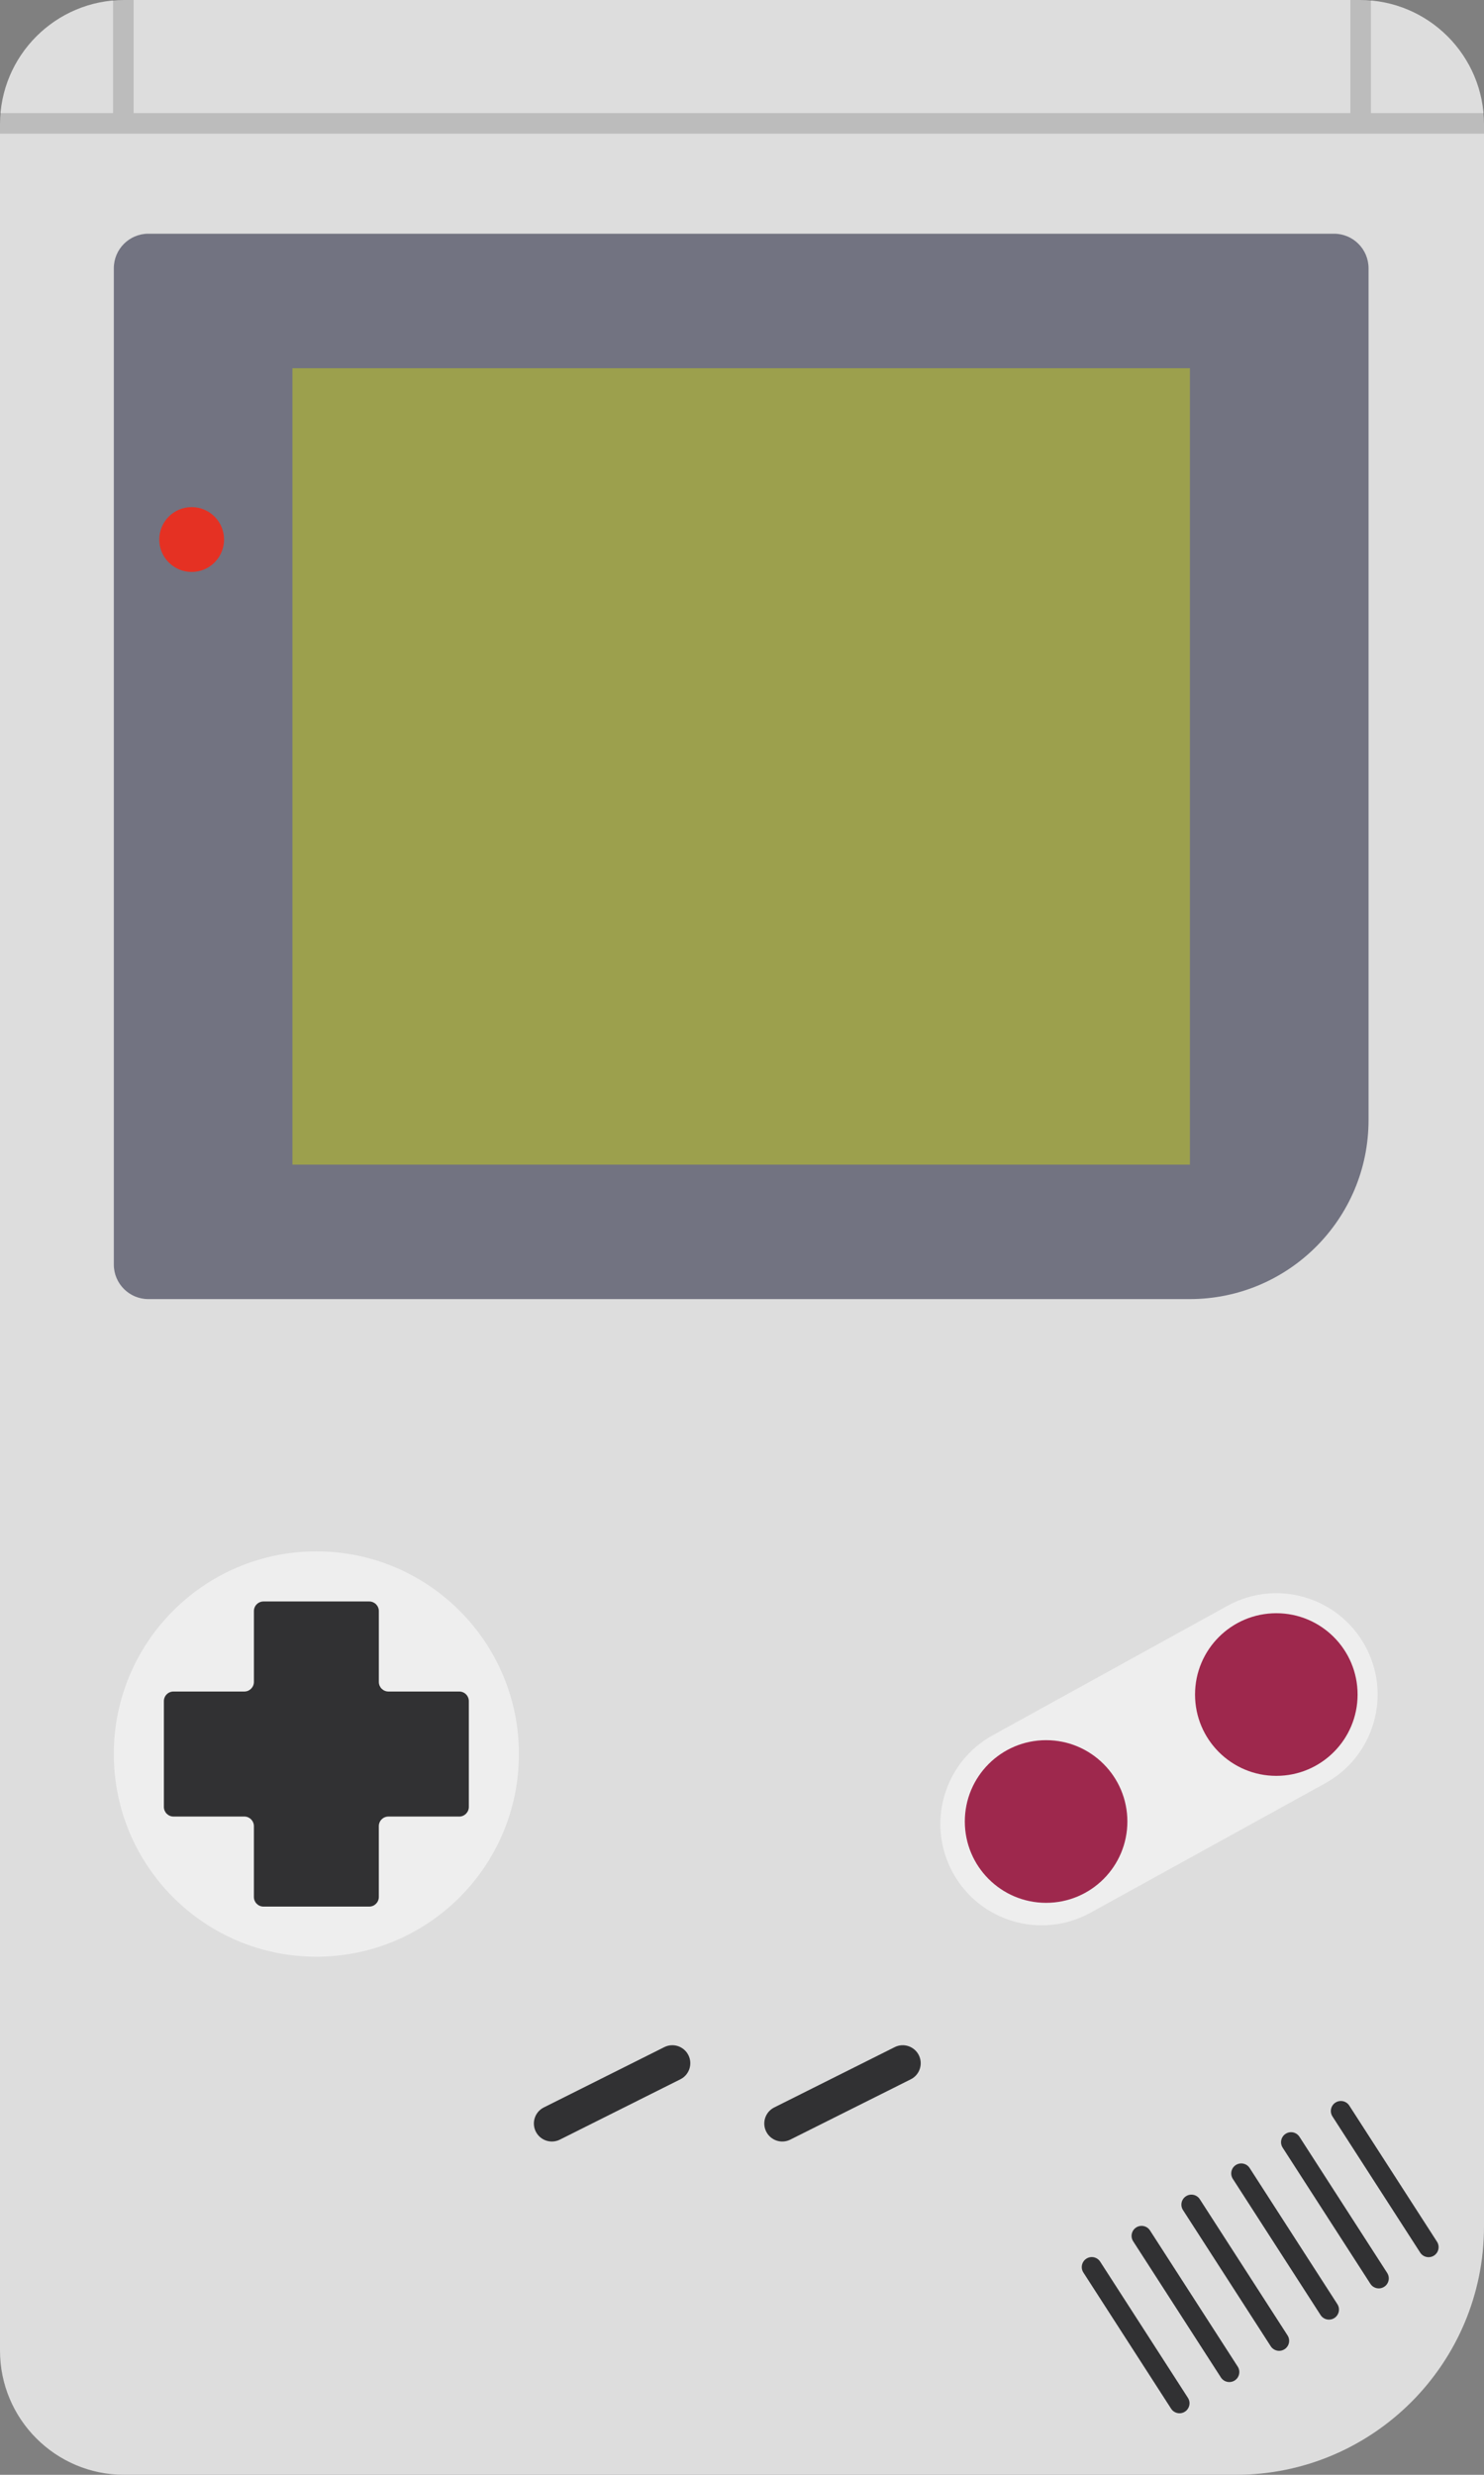 <?xml version="1.0" encoding="utf-8"?>
<!-- Generator: Adobe Illustrator 25.3.1, SVG Export Plug-In . SVG Version: 6.00 Build 0)  -->
<svg version="1.1" xmlns="http://www.w3.org/2000/svg" xmlns:xlink="http://www.w3.org/1999/xlink" x="0px" y="0px"
	 viewBox="0 0 600 1000" style="enable-background:new 0 0 600 1000;" xml:space="preserve">
<rect x="0" y="0" width="600" height="1000" fill="#808080" stroke="none"/>
<g id="Layer_1">
	<path id="shell_x5F_color" style="fill:#DDDDDD;" d="M499.64,1000H50.2C22.48,1000,0,977.52,0,949.8V50.2C0,22.48,22.48,0,50.2,0
		h499.6C577.52,0,600,22.48,600,50.2v849.44C600,955.07,555.07,1000,499.64,1000z"/>
	<polygon style="opacity:0.15;" points="554.3,45.7 554.3,0 545.97,0 545.97,45.7 54.03,45.7 54.03,0 45.7,0 45.7,45.7 0,45.7 
		0,54.03 600,54.03 600,45.7 	"/>
	<path style="opacity:0.5;fill:#FFFFFF;" d="M440.91,772.88c-19.8,10.92-44.71,3.71-55.62-16.09c-10.92-19.8-3.71-44.71,16.09-55.62
		l94.89-52.3c19.8-10.92,44.71-3.71,55.62,16.09c10.92,19.8,3.71,44.71-16.09,55.62L440.91,772.88z"/>
	<circle style="opacity:0.5;fill:#FFFFFF;" cx="127.91" cy="708.76" r="81.89"/>
	<g>
		<path style="fill:#313133;" d="M479.08,974.49L479.08,974.49c-1.88,1.21-4.38,0.67-5.59-1.21l-35.47-55.02
			c-1.21-1.88-0.67-4.38,1.21-5.59l0,0c1.88-1.21,4.38-0.67,5.59,1.21l35.47,55.02C481.5,970.78,480.96,973.28,479.08,974.49z"/>
		<path style="fill:#313133;" d="M499.22,961.88L499.22,961.88c-1.88,1.21-4.38,0.67-5.59-1.21l-35.47-55.02
			c-1.21-1.88-0.67-4.38,1.21-5.59l0,0c1.88-1.21,4.38-0.67,5.59,1.21l35.47,55.02C501.64,958.16,501.1,960.67,499.22,961.88z"/>
		<path style="fill:#313133;" d="M519.36,949.26L519.36,949.26c-1.88,1.21-4.38,0.67-5.59-1.21l-35.47-55.02
			c-1.21-1.88-0.67-4.38,1.21-5.59l0,0c1.88-1.21,4.38-0.67,5.59,1.21l35.47,55.02C521.78,945.55,521.24,948.05,519.36,949.26z"/>
		<path style="fill:#313133;" d="M539.51,936.65L539.51,936.65c-1.88,1.21-4.38,0.67-5.59-1.21l-35.47-55.02
			c-1.21-1.88-0.67-4.38,1.21-5.59h0c1.88-1.21,4.38-0.67,5.59,1.21l35.47,55.02C541.92,932.93,541.38,935.44,539.51,936.65z"/>
		<path style="fill:#313133;" d="M559.65,924.03L559.65,924.03c-1.88,1.21-4.38,0.67-5.59-1.21l-35.47-55.02
			c-1.21-1.88-0.67-4.38,1.21-5.59v0c1.88-1.21,4.38-0.67,5.59,1.21l35.47,55.02C562.07,920.32,561.53,922.82,559.65,924.03z"/>
		<path style="fill:#313133;" d="M579.79,911.42L579.79,911.42c-1.88,1.21-4.38,0.67-5.59-1.21l-35.47-55.02
			c-1.21-1.88-0.67-4.38,1.21-5.59h0c1.88-1.21,4.38-0.67,5.59,1.21L581,905.82C582.21,907.7,581.67,910.2,579.79,911.42z"/>
	</g>
	<path id="lens_x5F_color" style="fill:#727381;" d="M480.99,524.93H59.98c-7.71,0-13.96-6.25-13.96-13.96V108.4
		c0-7.71,6.25-13.96,13.96-13.96h479.38c7.71,0,13.96,6.25,13.96,13.96v344.19C553.32,492.54,520.94,524.93,480.99,524.93z"/>
	<rect id="screen_x5F_color" x="118.23" y="148.79" style="fill:#9CA04D;" width="362.87" height="321.8"/>
	<circle id="led_x5F_color" style="fill:#E53123;" cx="77.49" cy="218.01" r="13.1"/>
	<circle id="a_x5F_color" style="fill:#9E284D;" cx="516.03" cy="684.72" r="32.86"/>
	<circle id="b_x5F_color" style="fill:#9E284D;" cx="422.95" cy="736.02" r="32.86"/>
	<path id="dpad_x5F_color" style="fill:#313133;" d="M185.68,683.5h-28.63c-2.14,0-3.88-1.74-3.88-3.88v-28.63
		c0-2.14-1.74-3.88-3.88-3.88h-42.75c-2.14,0-3.88,1.74-3.88,3.88v28.63c0,2.14-1.74,3.88-3.88,3.88H70.14
		c-2.14,0-3.88,1.74-3.88,3.88v42.75c0,2.14,1.74,3.88,3.88,3.88h28.63c2.14,0,3.88,1.74,3.88,3.88v28.63
		c0,2.14,1.74,3.88,3.88,3.88h42.75c2.14,0,3.88-1.74,3.88-3.88V737.9c0-2.14,1.74-3.88,3.88-3.88h28.63c2.14,0,3.88-1.74,3.88-3.88
		v-42.75C189.56,685.24,187.82,683.5,185.68,683.5z"/>
	<g id="start_x5F_select">
		<path style="fill:#313133;" d="M275.08,840.19l-48.71,24.37c-3.59,1.8-7.95,0.34-9.75-3.25h0c-1.8-3.59-0.34-7.95,3.25-9.75
			l48.71-24.37c3.59-1.8,7.95-0.34,9.75,3.25l0,0C280.13,834.03,278.67,838.4,275.08,840.19z"/>
		<path style="fill:#313133;" d="M368.24,840.19l-48.71,24.37c-3.59,1.8-7.95,0.34-9.75-3.25l0,0c-1.8-3.59-0.34-7.95,3.25-9.75
			l48.71-24.37c3.59-1.8,7.95-0.34,9.75,3.25h0C373.29,834.03,371.83,838.4,368.24,840.19z"/>
	</g>
</g>
<g id="Layer_2" style="display:none;">
</g>
</svg>
